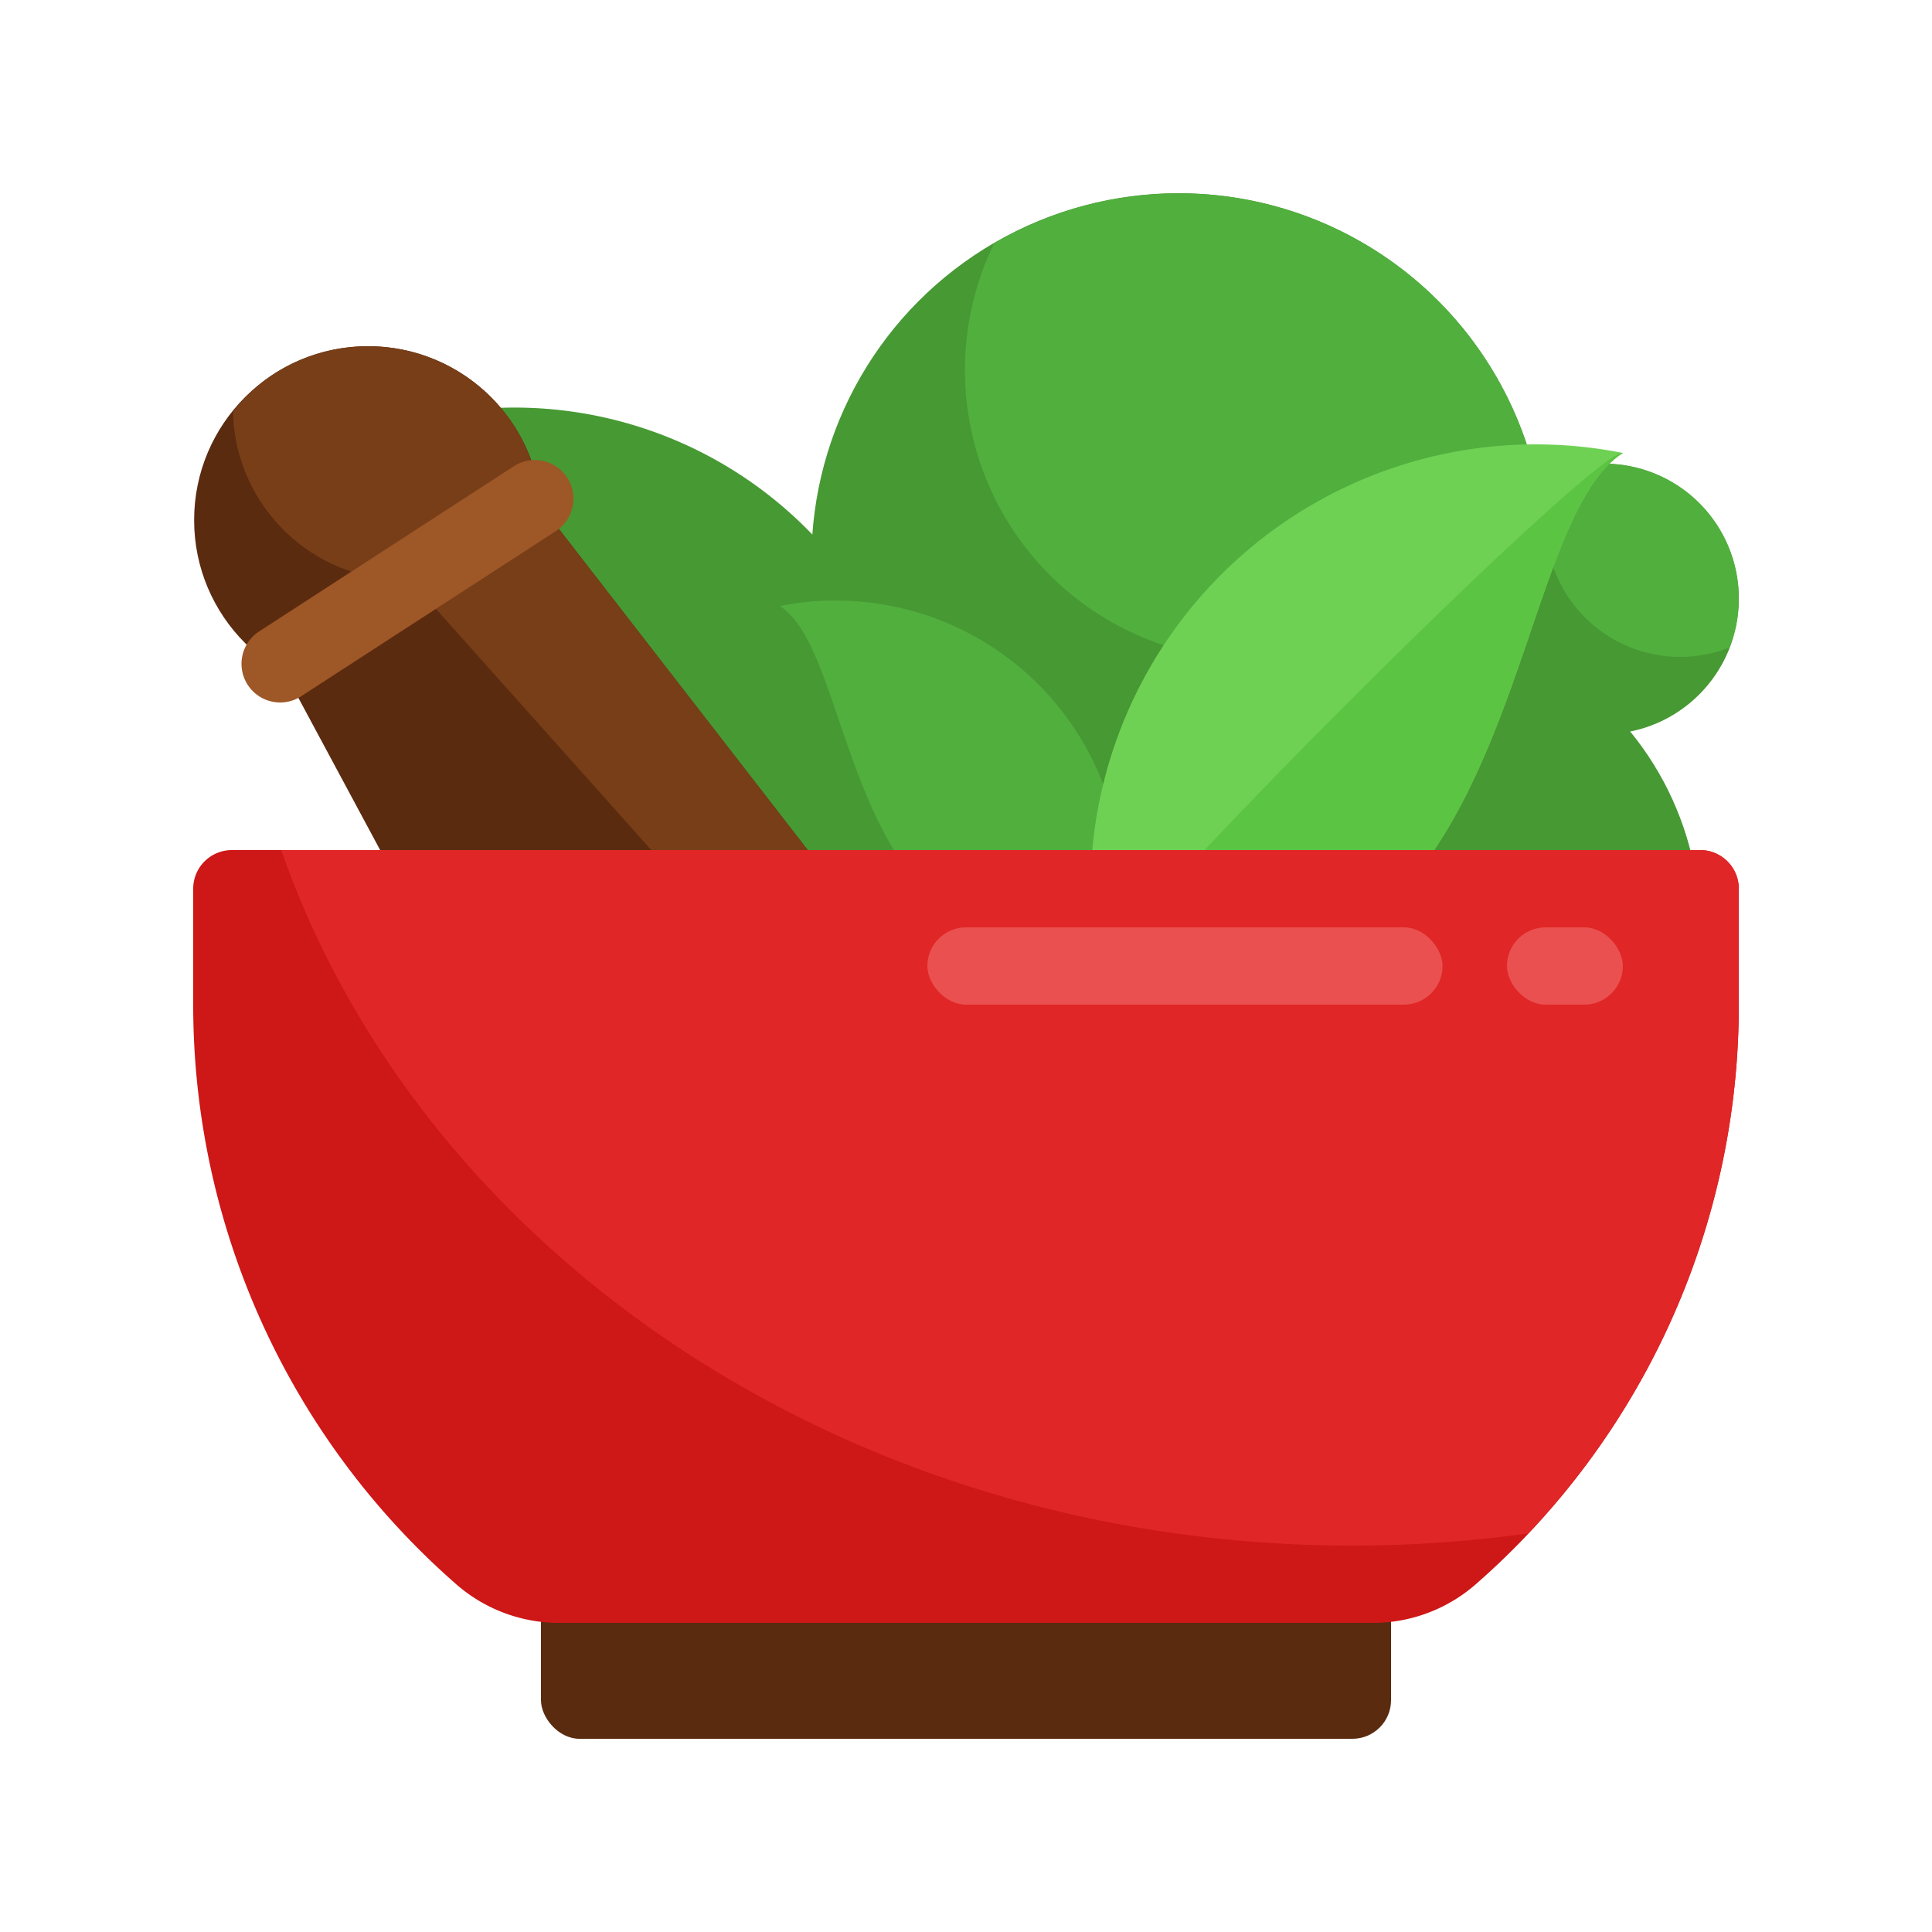 <svg id="Layer_1" data-name="Layer 1" xmlns="http://www.w3.org/2000/svg" viewBox="0 0 50 50"><defs><style>.cls-1{fill:#479933;}.cls-2{fill:#51af3e;}.cls-3{fill:#5b2b10;}.cls-4{fill:#773e18;}.cls-5{fill:#9e5726;}.cls-6{fill:#6fd154;}.cls-7{fill:#5cc443;}.cls-8{fill:#ce1717;}.cls-9{fill:#e02626;}.cls-10{fill:#ea5050;}</style></defs><title>icon semut gajah 2023_shading</title><path class="cls-1" d="M13.307,10.548a10.758,10.758,0,0,0-2.084.207c2.819,1.81,2.314,12.777,10.486,12.777a10.75,10.75,0,0,0,2.084-.206A10.685,10.685,0,0,0,13.307,10.548Z"/><circle class="cls-1" cx="41.5" cy="15.5" r="3.5"/><path class="cls-2" d="M41.5,12a3.485,3.485,0,0,0-1.258.242,3.482,3.482,0,0,0,4.516,4.516A3.482,3.482,0,0,0,41.5,12Z"/><circle class="cls-1" cx="30.5" cy="14.5" r="9.5"/><path class="cls-2" d="M39.618,11.852A9.48,9.48,0,0,0,25.727,6.3a7.5,7.5,0,1,0,13.891,5.557Z"/><circle class="cls-1" cx="25" cy="23.5" r="8"/><circle class="cls-1" cx="36" cy="24" r="8"/><rect class="cls-3" x="14" y="36" width="22" height="9" rx="1"/><path class="cls-2" d="M21.628,15.54a7.4,7.4,0,0,0-1.445.144c1.954,1.254,1.6,8.856,7.269,8.856A7.407,7.407,0,0,0,28.9,24.4a7.408,7.408,0,0,0-7.269-8.857Z"/><polygon class="cls-3" points="15.506 32.549 24.534 26.684 11.299 9.605 5.28 13.515 15.506 32.549"/><circle class="cls-3" cx="9.524" cy="13.46" r="4.5"/><polygon class="cls-4" points="9.28 13.515 22.322 28.121 24.534 26.684 12.639 11.333 9.28 13.515"/><path class="cls-4" d="M13.3,11.009A4.5,4.5,0,0,0,7.073,9.687a4.453,4.453,0,0,0-1.043.969,4.458,4.458,0,0,0,7.975,2.64A4.461,4.461,0,0,0,13.3,11.009Z"/><path class="cls-5" d="M7.251,18.18a1,1,0,0,1-.545-1.839l6.6-4.28a1,1,0,0,1,1.088,1.678l-6.6,4.28A.993.993,0,0,1,7.251,18.18Z"/><path class="cls-6" d="M39.752,11.5A11.556,11.556,0,0,1,42,11.723C38.961,13.675,39.5,25.5,30.693,25.5a11.572,11.572,0,0,1-2.248-.223A11.526,11.526,0,0,1,39.752,11.5Z"/><path class="cls-7" d="M42,11.723C38.961,13.675,39.5,25.5,30.693,25.5a11.572,11.572,0,0,1-2.248-.223C28.3,24.55,41.273,11.579,42,11.723Z"/><path class="cls-8" d="M6,22H44a1,1,0,0,1,1,1v3a19.913,19.913,0,0,1-6.8,14.994A4.039,4.039,0,0,1,35.538,42H14.462A4.039,4.039,0,0,1,11.8,40.994,19.913,19.913,0,0,1,5,26V23A1,1,0,0,1,6,22Z"/><path class="cls-9" d="M44,22H7.277C10.92,32.423,21.953,40,35,40a33.06,33.06,0,0,0,4.551-.315A19.875,19.875,0,0,0,45,26V23A1,1,0,0,0,44,22Z"/><rect class="cls-10" x="24" y="24" width="13.333" height="2" rx="1"/><rect class="cls-10" x="39" y="24" width="3" height="2" rx="1"/></svg>